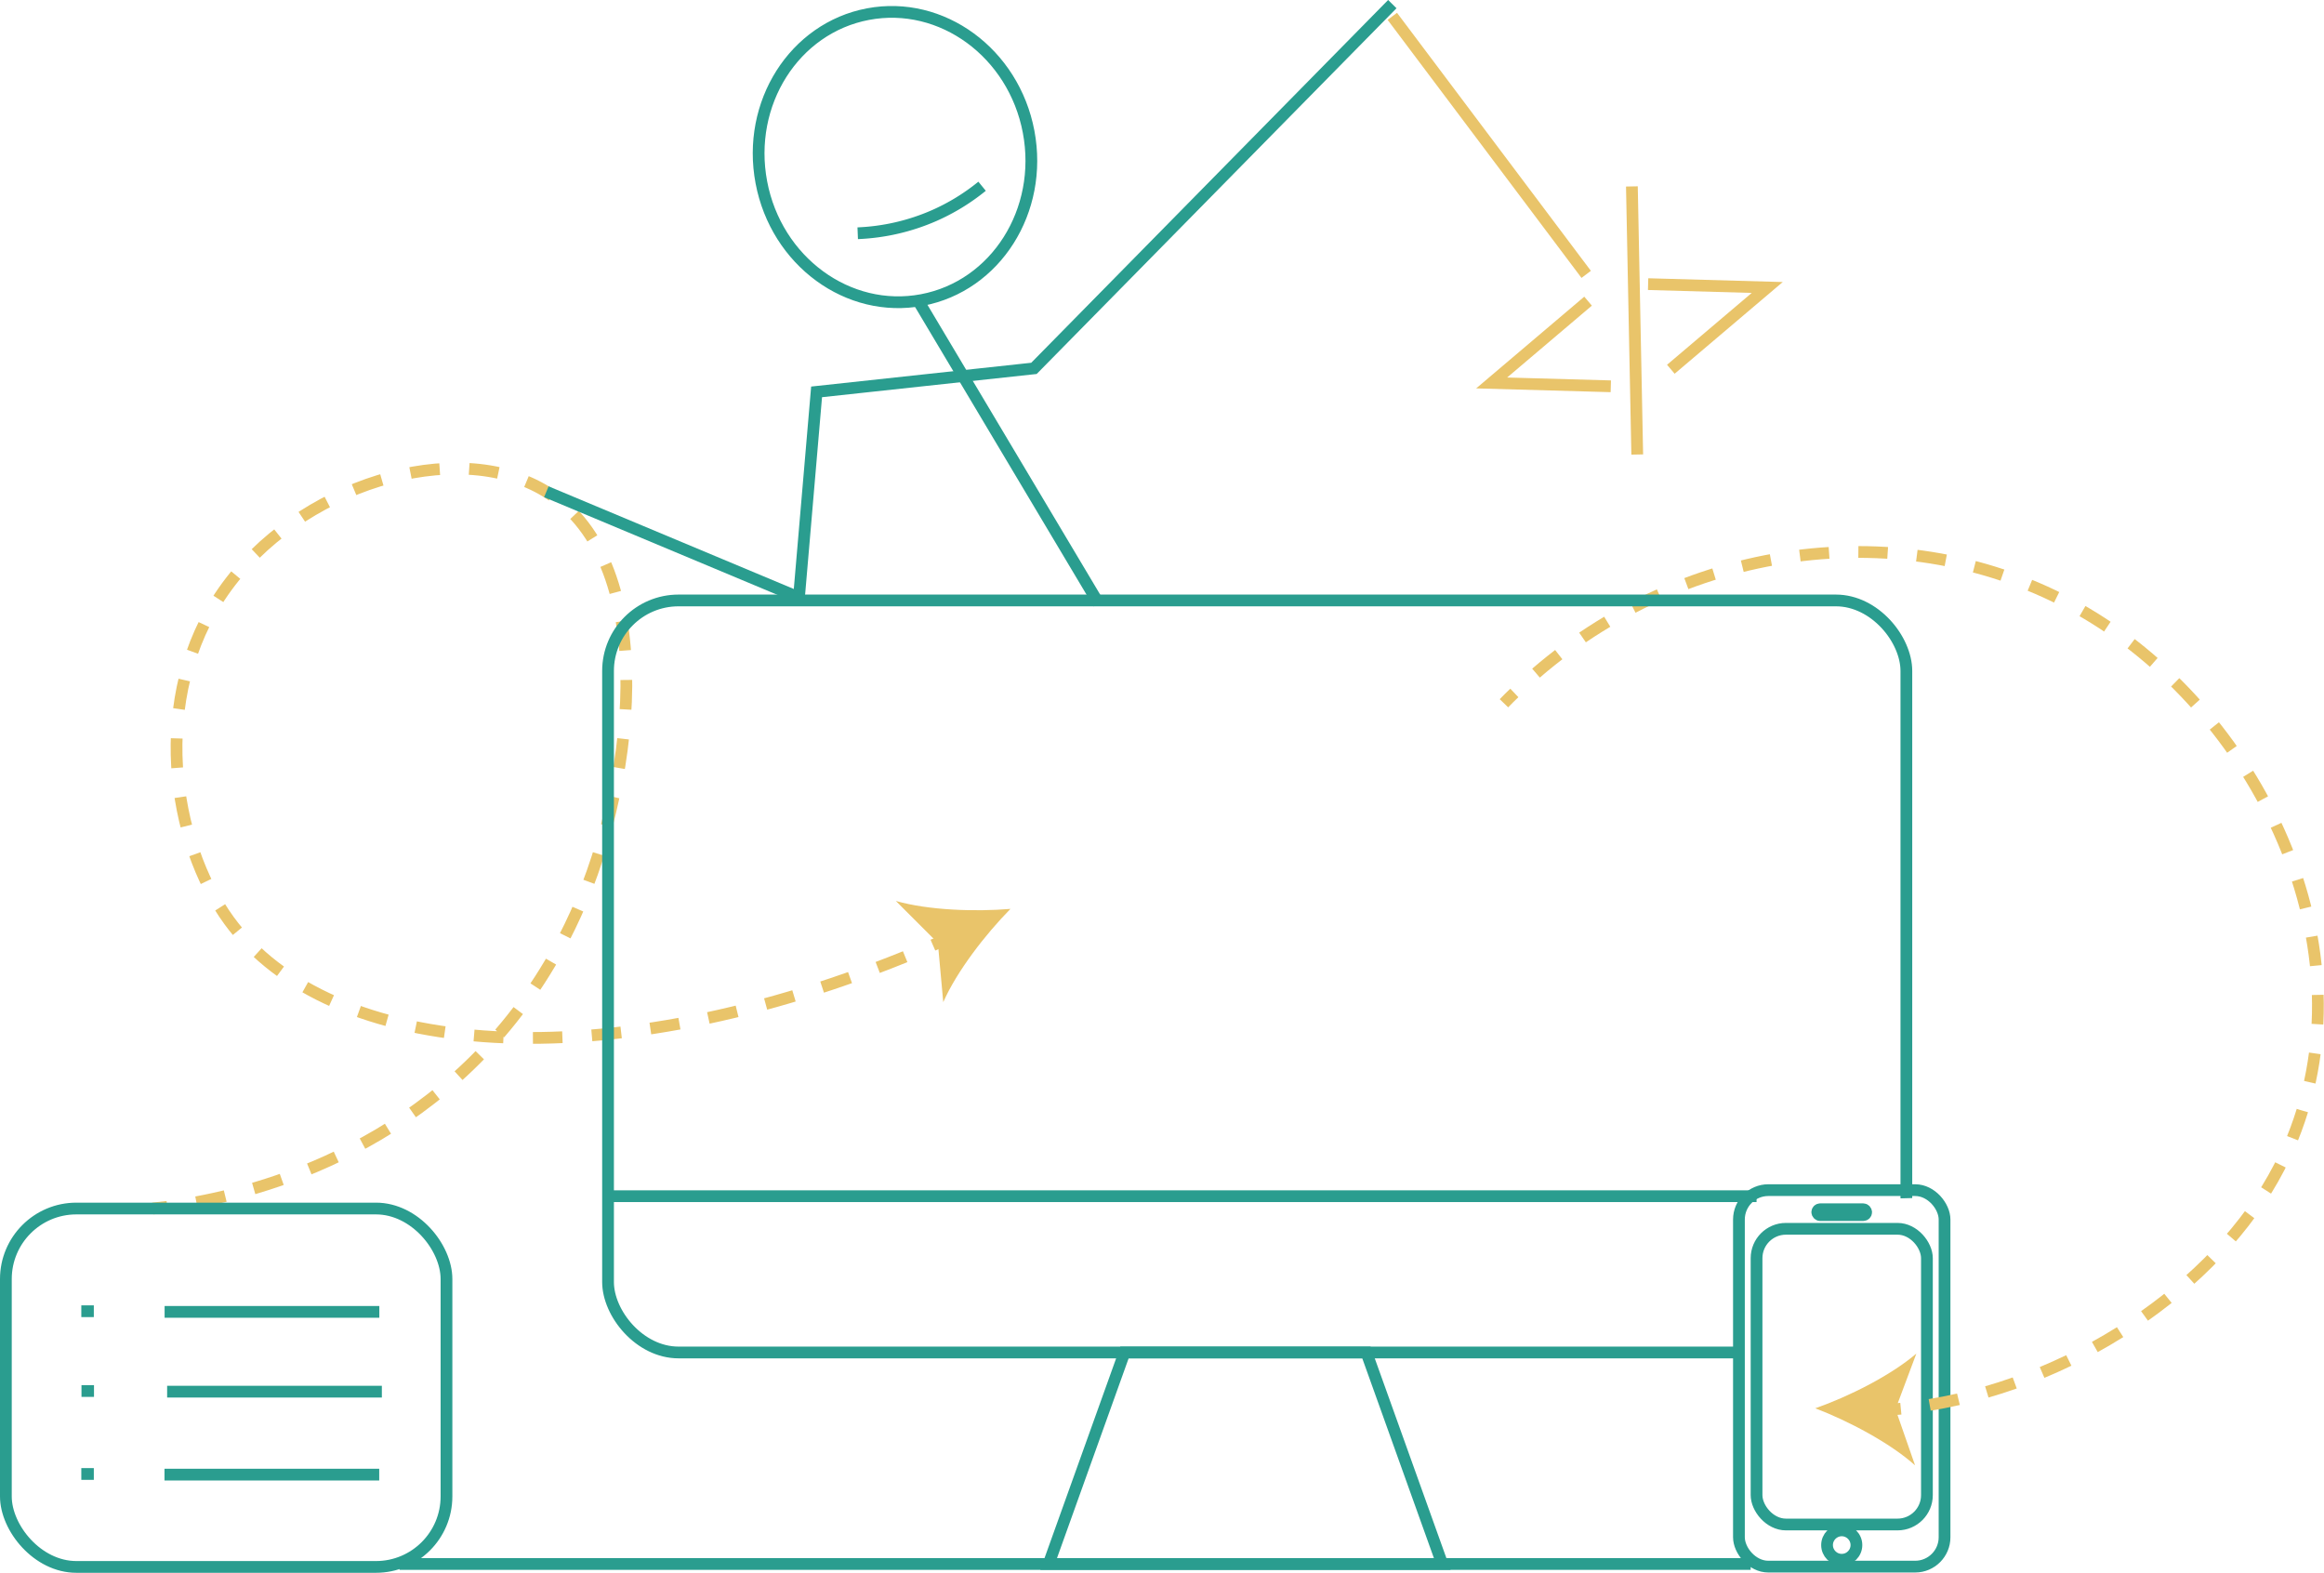 <svg id="Layer_1" data-name="Layer 1" xmlns="http://www.w3.org/2000/svg" xmlns:xlink="http://www.w3.org/1999/xlink" viewBox="0 0 395.59 267.7"><defs><clipPath id="clip-path" transform="translate(-37 -36.3)"><path d="M371,240l-39,1q.5,19,1,38l-201-3-2-149H371Z" style="fill:none"/></clipPath></defs><line x1="103.5" y1="203.6" x2="299" y2="203.6" style="fill:none;stroke:#2a9d8f;stroke-miterlimit:10;stroke-width:2px"/><polygon points="212 266.2 245.5 266.2 232.59 230.2 212 230.2 191.41 230.2 178.5 266.2 212 266.2" style="fill:none;stroke:#2a9d8f;stroke-miterlimit:10;stroke-width:2px"/><rect x="296" y="202.57" width="35" height="64.08" rx="5" style="fill:none;stroke:#2a9d8f;stroke-miterlimit:10;stroke-width:2px"/><rect x="299" y="209.15" width="29" height="50.33" rx="5" style="fill:none;stroke:#2a9d8f;stroke-miterlimit:10;stroke-width:2px"/><rect x="309.33" y="205.82" width="8.33" height="1" rx="0.5" style="fill:none;stroke:#2a9d8f;stroke-miterlimit:10;stroke-width:2px"/><circle cx="313.5" cy="262.98" r="2.5" style="fill:none;stroke:#2a9d8f;stroke-miterlimit:10;stroke-width:2px"/><line x1="68" y1="266.2" x2="298" y2="266.2" style="fill:none;stroke:#2a9d8f;stroke-miterlimit:10;stroke-width:2px"/><path d="M293,156c.58-.6,1.17-1.19,1.77-1.76" transform="translate(-37 -36.3)" style="fill:none;stroke:#e9c46a;stroke-miterlimit:10;stroke-width:2px"/><path d="M298.46,150.87c27.35-23.58,66.21-27.26,95-9.37,29.69,18.42,48.87,59.79,31.5,93.5-10.52,20.42-35.75,37.37-62,40.79" transform="translate(-37 -36.3)" style="fill:none;stroke:#e9c46a;stroke-miterlimit:10;stroke-width:2px;stroke-dasharray:4.989,4.989"/><path d="M360.56,276.07c-.83.08-1.66.15-2.49.2" transform="translate(-37 -36.3)" style="fill:none;stroke:#e9c46a;stroke-miterlimit:10;stroke-width:2px"/><path d="M346,276c5.7-2,12.79-5.55,17.2-9.31l-3.55,9.47,3.33,9.55C358.66,281.85,351.65,278.17,346,276Z" transform="translate(-37 -36.3)" style="fill:#e9c46a"/><path d="M63,242c.55-.06,1.39-.15,2.48-.29" transform="translate(-37 -36.3)" style="fill:none;stroke:#e9c46a;stroke-miterlimit:10;stroke-width:2px"/><path d="M70.43,240.93C85.38,238.15,117.15,228.51,134,194c11.08-22.69,15.9-61.72-4-74-15.34-9.47-42.36-1.18-55,17-12.53,18-8.76,42.61,1,56,17.19,23.57,64,27.51,117.48,5.15" transform="translate(-37 -36.3)" style="fill:none;stroke:#e9c46a;stroke-miterlimit:10;stroke-width:2px;stroke-dasharray:5.018,5.018"/><path d="M195.8,197.17l2.29-1" transform="translate(-37 -36.3)" style="fill:none;stroke:#e9c46a;stroke-miterlimit:10;stroke-width:2px"/><path d="M209,191c-4.25,4.32-9.1,10.57-11.44,15.87l-.92-10.07-7.15-7.15C195.06,191.24,203,191.5,209,191Z" transform="translate(-37 -36.3)" style="fill:#e9c46a"/><rect x="1" y="205.7" width="75" height="61" rx="12" style="fill:none;stroke:#2a9d8f;stroke-miterlimit:10;stroke-width:2px"/><line x1="28.45" y1="236.87" x2="65" y2="236.87" style="fill:none;stroke:#2a9d8f;stroke-miterlimit:10;stroke-width:2px"/><line x1="28.02" y1="223.29" x2="64.57" y2="223.29" style="fill:none;stroke:#2a9d8f;stroke-miterlimit:10;stroke-width:2px"/><line x1="28" y1="250.99" x2="64.55" y2="250.99" style="fill:none;stroke:#2a9d8f;stroke-miterlimit:10;stroke-width:2px"/><line x1="13.87" y1="236.76" x2="16" y2="236.76" style="fill:none;stroke:#2a9d8f;stroke-miterlimit:10;stroke-width:2px"/><line x1="13.84" y1="223.18" x2="15.97" y2="223.18" style="fill:none;stroke:#2a9d8f;stroke-miterlimit:10;stroke-width:2px"/><line x1="13.84" y1="250.88" x2="15.97" y2="250.88" style="fill:none;stroke:#2a9d8f;stroke-miterlimit:10;stroke-width:2px"/><polyline points="93 83.7 136 101.7 139 66.7 176 62.7 237 0.7" style="fill:none;stroke:#2a9d8f;stroke-miterlimit:10;stroke-width:2px"/><line x1="156" y1="50.7" x2="187" y2="102.7" style="fill:none;stroke:#2a9d8f;stroke-miterlimit:10;stroke-width:2px"/><ellipse cx="189.35" cy="63.03" rx="23.15" ry="24.76" transform="translate(-45.42 -0.01) rotate(-10.71)" style="fill:none;stroke:#2a9d8f;stroke-miterlimit:10;stroke-width:2px"/><line x1="237" y1="2.78" x2="270" y2="46.7" style="fill:none;stroke:#e9c46a;stroke-miterlimit:10;stroke-width:2px"/><polyline points="270.32 51.26 253.91 65.18 274.19 65.75" style="fill:none;stroke:#e9c46a;stroke-miterlimit:10;stroke-width:2px"/><polyline points="284.41 62.85 300.82 48.93 280.54 48.36" style="fill:none;stroke:#e9c46a;stroke-miterlimit:10;stroke-width:2px"/><line x1="277.78" y1="31.73" x2="278.69" y2="77.36" style="fill:none;stroke:#e9c46a;stroke-miterlimit:10;stroke-width:2px"/><path d="M183,76a36.1,36.1,0,0,0,13-3,35.73,35.73,0,0,0,8.17-5" transform="translate(-37 -36.3)" style="fill:none;stroke:#2a9d8f;stroke-miterlimit:10;stroke-width:2px"/><g style="clip-path:url(#clip-path)"><rect x="103.5" y="102.2" width="221" height="128" rx="12" style="fill:none;stroke:#2a9d8f;stroke-miterlimit:10;stroke-width:2px"/></g></svg>